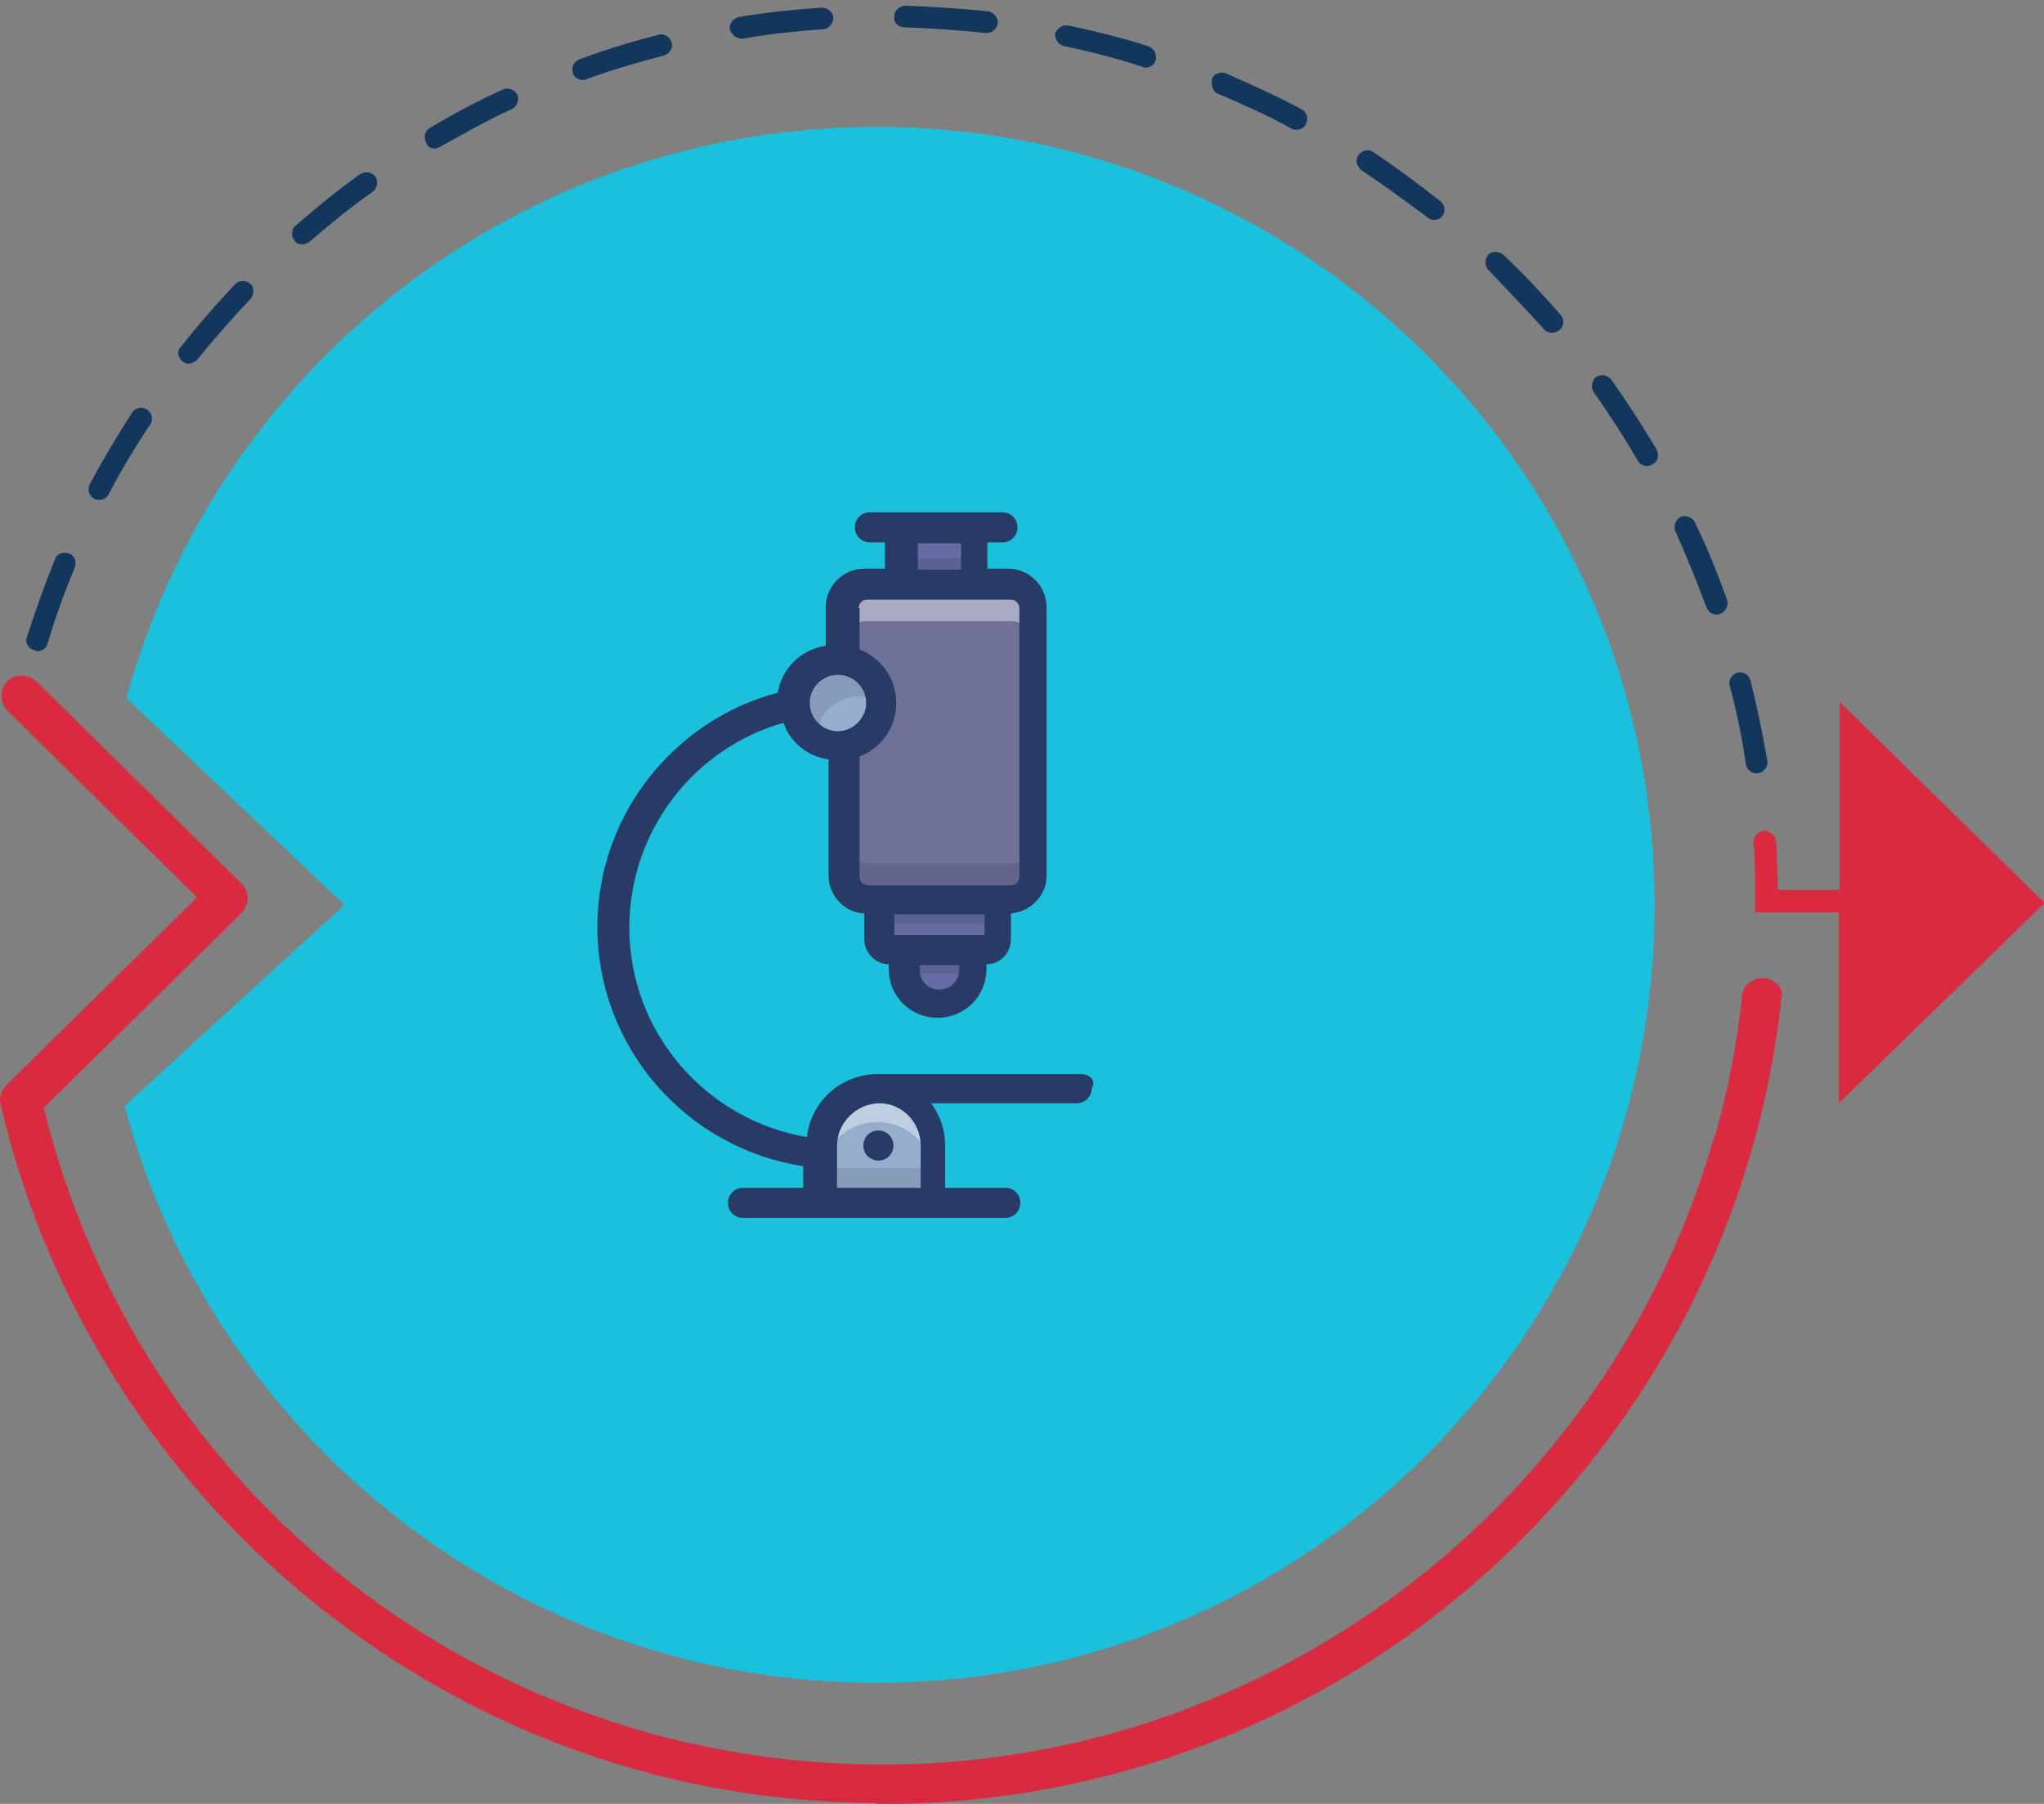 <?xml version="1.0" encoding="utf-8"?>
<!-- Generator: Adobe Illustrator 23.0.0, SVG Export Plug-In . SVG Version: 6.00 Build 0)  -->
<svg version="1.1" id="Layer_1" xmlns:serif="http://www.serif.com/"
	 xmlns="http://www.w3.org/2000/svg" xmlns:xlink="http://www.w3.org/1999/xlink" x="0px" y="0px" viewBox="0 0 906.3 800"
	 style="enable-background:new 0 0 906.3 800;" xml:space="preserve">
<rect x="0" y="0" width="906.3" height="800" fill="#808080" stroke="none"/>
<style type="text/css">
	.st0{fill:#1BC0DC;}
	.st1{fill:#13365D;}
	.st2{fill:#D82B3F;}
	.st3{fill:#666CA3;}
	.st4{fill:#6E7198;}
	.st5{fill:#FFFFFF;}
	.st6{fill:#A8AAC1;}
	.st7{fill:#5C6293;}
	.st8{fill:#E5E5E5;}
	.st9{fill:#626588;}
	.st10{fill:#96AECD;}
	.st11{fill:#BFCEE1;}
	.st12{fill:#869CB8;}
	.st13{fill:#ACB9CA;}
	.st14{fill:none;}
	.st15{fill:#283B66;}
</style>
<g transform="matrix(4.167,0,0,4.167,-3507,-3713)">
	<g transform="matrix(1,0,0,1,-125.128,240.658)">
		<path class="st0" d="M1060,663.9c-38.1,0-70.2,25.7-79.8,60.8l23.2,22L980,768.1c9.4,35.3,41.7,61.4,80,61.4
			c45.7,0,82.8-37.1,82.8-82.8C1142.8,701,1105.7,663.9,1060,663.9z"/>
	</g>
	<g transform="matrix(1,0,0,1,-125.128,240.658)">
		<path class="st1" d="M1096.4,660.4c2.6,1.1,5.3,2.3,7.8,3.7c0.2,0.1,0.4,0.1,0.5,0.1c0.4,0,0.8-0.2,1-0.6c0.3-0.6,0.1-1.3-0.5-1.6
			c-2.6-1.4-5.3-2.6-8-3.8c-0.6-0.2-1.3,0-1.5,0.6C1095.6,659.5,1095.8,660.2,1096.4,660.4z"/>
	</g>
	<g transform="matrix(1,0,0,1,-125.128,240.658)">
		<path class="st1" d="M1063,653.3c2.9,0.1,5.8,0.3,8.6,0.6c0,0,0.1,0,0.1,0c0.6,0,1.1-0.4,1.2-1c0.1-0.6-0.4-1.2-1-1.3
			c-2.9-0.3-5.9-0.5-8.8-0.6c-0.6,0-1.2,0.5-1.2,1.1C1061.8,652.8,1062.3,653.3,1063,653.3z"/>
	</g>
	<g transform="matrix(1,0,0,1,-125.128,240.658)">
		<path class="st1" d="M1111.6,668.5c2.4,1.6,4.7,3.3,7,5c0.2,0.2,0.5,0.3,0.7,0.3c0.3,0,0.7-0.1,0.9-0.4c0.4-0.5,0.3-1.2-0.2-1.6
			c-2.3-1.8-4.7-3.6-7.1-5.2c-0.5-0.4-1.3-0.2-1.6,0.3C1110.9,667.4,1111.1,668.1,1111.6,668.5z"/>
	</g>
	<g transform="matrix(1,0,0,1,-125.128,240.658)">
		<path class="st1" d="M1080,655.3c2.8,0.6,5.6,1.3,8.3,2.2c0.1,0,0.2,0.1,0.3,0.1c0.5,0,1-0.3,1.1-0.8c0.2-0.6-0.2-1.3-0.8-1.5
			c-2.8-0.9-5.7-1.6-8.5-2.2c-0.6-0.1-1.2,0.3-1.4,0.9C1079,654.6,1079.4,655.2,1080,655.3z"/>
	</g>
	<g transform="matrix(1,0,0,1,-125.128,240.658)">
		<path class="st1" d="M1141,699.4c0.2,0.4,0.6,0.6,1,0.6c0.2,0,0.4-0.1,0.6-0.2c0.6-0.3,0.7-1,0.4-1.6c-1.5-2.5-3.1-5-4.8-7.4
			c-0.4-0.5-1.1-0.6-1.6-0.3c-0.5,0.4-0.6,1.1-0.3,1.6C1138,694.5,1139.6,697,1141,699.4z"/>
	</g>
	<g transform="matrix(1,0,0,1,-125.128,240.658)">
		<path class="st1" d="M1131,685.4c0.2,0.3,0.6,0.4,0.9,0.4c0.3,0,0.5-0.1,0.8-0.3c0.5-0.4,0.5-1.2,0.1-1.6c-1.9-2.2-4-4.4-6.1-6.4
			c-0.5-0.4-1.2-0.4-1.6,0c-0.4,0.5-0.4,1.2,0,1.6C1127.1,681.2,1129.1,683.3,1131,685.4z"/>
	</g>
	<g transform="matrix(1,0,0,1,-125.128,240.658)">
		<path class="st1" d="M1152.5,731.7c0.1,0.6,0.6,1,1.1,1c0.1,0,0.1,0,0.2,0c0.6-0.1,1.1-0.7,1-1.3c-0.5-2.9-1.1-5.8-1.8-8.6
			c-0.2-0.6-0.8-1-1.4-0.8c-0.6,0.2-1,0.8-0.8,1.4C1151.5,726,1152.1,728.8,1152.5,731.7z"/>
	</g>
	<g transform="matrix(1,0,0,1,-125.128,240.658)">
		<path class="st1" d="M1148.3,715c0.2,0.5,0.6,0.8,1.1,0.8c0.1,0,0.3,0,0.4-0.1c0.6-0.2,0.9-0.9,0.7-1.5c-1-2.8-2.1-5.5-3.4-8.2
			c-0.3-0.6-1-0.8-1.5-0.6c-0.6,0.3-0.8,1-0.6,1.5C1146.2,709.6,1147.3,712.3,1148.3,715z"/>
	</g>
	<g transform="matrix(1,0,0,1,-125.128,240.658)">
		<path class="st1" d="M1045.6,654.5c0.1,0,0.1,0,0.2,0c2.8-0.5,5.7-0.8,8.5-1c0.6,0,1.1-0.6,1.1-1.2c0-0.6-0.6-1.1-1.2-1.1
			c-2.9,0.2-5.9,0.5-8.8,1c-0.6,0.1-1.1,0.7-1,1.3C1044.6,654.1,1045.1,654.5,1045.6,654.5z"/>
	</g>
	<g transform="matrix(1,0,0,1,-125.128,240.658)">
		<path class="st1" d="M998.9,676.4c0.3,0,0.5-0.1,0.8-0.3c2.2-1.9,4.4-3.7,6.7-5.3c0.5-0.4,0.6-1.1,0.3-1.6
			c-0.4-0.5-1.1-0.6-1.6-0.3c-2.4,1.7-4.7,3.6-6.9,5.5c-0.5,0.4-0.5,1.2-0.1,1.6C998.2,676.3,998.6,676.4,998.9,676.4z"/>
	</g>
	<g transform="matrix(1,0,0,1,-125.128,240.658)">
		<path class="st1" d="M970.4,719.6c0.1,0,0.2,0.1,0.3,0.1c0.5,0,1-0.3,1.1-0.8c0.8-2.7,1.8-5.5,2.9-8.1c0.2-0.6,0-1.3-0.6-1.5
			c-0.6-0.2-1.3,0-1.5,0.6c-1.1,2.7-2.1,5.5-3,8.3C969.4,718.8,969.7,719.4,970.4,719.6z"/>
	</g>
	<g transform="matrix(1,0,0,1,-125.128,240.658)">
		<path class="st1" d="M986.1,688.8c0.2,0.2,0.5,0.3,0.7,0.3c0.3,0,0.7-0.2,0.9-0.4c1.8-2.2,3.7-4.4,5.7-6.5c0.4-0.5,0.4-1.2,0-1.6
			c-0.5-0.4-1.2-0.4-1.6,0c-2,2.1-4,4.4-5.8,6.7C985.6,687.6,985.6,688.4,986.1,688.8z"/>
	</g>
	<g transform="matrix(1,0,0,1,-125.128,240.658)">
		<path class="st1" d="M1028.8,658.9c0.1,0,0.3,0,0.4-0.1c2.7-1,5.5-1.8,8.2-2.5c0.6-0.2,1-0.8,0.8-1.4c-0.2-0.6-0.8-1-1.4-0.8
			c-2.8,0.7-5.7,1.6-8.4,2.6c-0.6,0.2-0.9,0.9-0.7,1.5C1027.8,658.6,1028.3,658.9,1028.8,658.9z"/>
	</g>
	<g transform="matrix(1,0,0,1,-125.128,240.658)">
		<path class="st1" d="M976.8,703.5c0.2,0.1,0.4,0.1,0.5,0.1c0.4,0,0.8-0.2,1-0.6c1.3-2.5,2.8-5,4.4-7.4c0.4-0.5,0.2-1.3-0.3-1.6
			c-0.5-0.4-1.3-0.2-1.6,0.3c-1.6,2.5-3.1,5-4.5,7.6C976,702.5,976.2,703.2,976.8,703.5z"/>
	</g>
	<g transform="matrix(1,0,0,1,-125.128,240.658)">
		<path class="st1" d="M1013,666.2c0.2,0,0.4-0.1,0.6-0.2c2.5-1.4,5-2.8,7.6-4c0.6-0.3,0.8-1,0.6-1.5c-0.3-0.6-1-0.8-1.5-0.6
			c-2.7,1.2-5.3,2.6-7.8,4.1c-0.6,0.3-0.7,1-0.4,1.6C1012.2,666,1012.6,666.2,1013,666.2z"/>
	</g>
	<g transform="matrix(1,0,0,1,-125.128,240.658)">
		<path class="st2" d="M1154.5,754.5c-1.2-0.1-2.3,0.7-2.4,1.9c-0.5,5-1.5,10-2.8,14.7c-0.1,0.1-0.1,0.3-0.2,0.4
			c-11.2,39.3-47.6,66.7-88.4,66.7c-42.6,0-79.2-28.7-89.3-69.9l21-20.7c0.4-0.4,0.7-1,0.7-1.6c0-0.6-0.2-1.1-0.7-1.6l-21.8-21.5
			c-0.9-0.8-2.2-0.8-3.1,0c-0.8,0.9-0.8,2.2,0,3.1l20.2,19.9l-20.3,20c-0.5,0.5-0.8,1.3-0.6,2c4.8,20.8,16.7,39.7,33.5,53.2
			c8.4,6.7,17.7,12,27.8,15.6c10.2,3.7,20.9,5.5,31.8,5.6c0.2,0.1,0.5,0.1,0.7,0.1c23.9,0,46.8-8.8,64.5-24.8
			c17.6-15.9,28.7-37.6,31.2-61C1156.6,755.7,1155.7,754.6,1154.5,754.5z"/>
	</g>
	<g transform="matrix(1,0,0,1,-125.128,240.658)">
		<path class="st2" d="M1184.3,746.5l-21.8-21.4v20h-6.6c0-1.4-0.1-2.8-0.1-4.2l-0.1-1c-0.1-0.6-0.6-1.1-1.3-1.1
			c-0.6,0.1-1.1,0.6-1.1,1.3l0.1,1c0.1,1.7,0.1,3.4,0.1,5.2v1.2h8.9v20.3L1184.3,746.5z"/>
	</g>
	<g transform="matrix(1,0,0,1,530.178,-537.328)">
		<rect x="407.5" y="1484.7" class="st3" width="7.7" height="5.9"/>
	</g>
	<g transform="matrix(1,0,0,1,530.178,-537.328)">
		<path class="st3" d="M417.7,1524.1v4.2c0,0.6-0.5,1.1-1.1,1.1h-10.5c-0.6,0-1.1-0.5-1.1-1.1v-4.2H417.7z"/>
	</g>
	<g transform="matrix(1,0,0,1,530.178,-537.328)">
		<path class="st3" d="M415,1529.5v2.1c0,0.1,0,0.3,0,0.4c-0.2,1.8-1.8,3.3-3.6,3.3c-1,0-1.9-0.4-2.6-1.1c-0.6-0.6-1-1.3-1.1-2.2
			c0-0.1,0-0.3,0-0.4v-2.1H415z"/>
	</g>
	<g transform="matrix(1,0,0,1,530.178,-537.328)">
		<path class="st4" d="M421.5,1493v28.6c0,1.4-1.1,2.5-2.5,2.5h-15.2c-1.4,0-2.5-1.1-2.5-2.5V1493c0-1.4,1.1-2.5,2.5-2.5H419
			C420.4,1490.6,421.5,1491.7,421.5,1493z"/>
	</g>
	<g transform="matrix(1,0,0,1,530.178,-537.328)">
		<path class="st5" d="M421.5,1496.9C421.5,1496.9,421.5,1496.8,421.5,1496.9l0-3.8c0-1.4-1.1-2.5-2.5-2.5h-15.2
			c-0.6,0-1.2,0.2-1.6,0.6c0.4-0.4,1-0.6,1.6-0.6H419c1.4,0,2.5,1.1,2.5,2.5V1496.9z"/>
	</g>
	<g transform="matrix(1,0,0,1,530.178,-537.328)">
		<path class="st6" d="M401.3,1496.9v-3.8c0-0.7,0.3-1.4,0.9-1.9c0.4-0.4,1-0.6,1.6-0.6H419c1.4,0,2.5,1.1,2.5,2.5v3.8
			c0-1.3-1.1-2.4-2.5-2.4h-15.2C402.4,1494.4,401.3,1495.5,401.3,1496.9z"/>
	</g>
	<g transform="matrix(1,0,0,1,530.178,-537.328)">
		<rect x="407.5" y="1487.8" class="st7" width="7.7" height="2.8"/>
	</g>
	<g transform="matrix(1,0,0,1,530.178,-537.328)">
		<path class="st8" d="M419,1524.1h-15.2H419c1.4,0,2.5-1.1,2.5-2.5v-3.8c0,0,0,0,0-0.1v3.8C421.5,1523,420.4,1524.1,419,1524.1z
			 M402.8,1523.9L402.8,1523.9L402.8,1523.9z M402.8,1523.9c-0.3-0.1-0.5-0.3-0.7-0.5C402.3,1523.6,402.5,1523.8,402.8,1523.9z"/>
	</g>
	<g transform="matrix(1,0,0,1,530.178,-537.328)">
		<path class="st9" d="M419,1524.1h-15.2c-0.4,0-0.7-0.1-1-0.2h0c0,0,0,0,0,0c-0.3-0.1-0.5-0.3-0.7-0.5c-0.5-0.4-0.7-1.1-0.7-1.8
			v-3.8c0,1.4,1.1,2.5,2.5,2.5H419c1.3,0,2.5-1.1,2.5-2.4v3.8C421.5,1523,420.4,1524.1,419,1524.1z"/>
	</g>
	<g transform="matrix(1,0,0,1,530.178,-537.328)">
		<rect x="405" y="1524.1" class="st7" width="12.7" height="2.6"/>
	</g>
	<g transform="matrix(1,0,0,1,530.178,-537.328)">
		<path class="st7" d="M415,1532h-7.3c0-0.1,0-0.3,0-0.4v0v-2.1h7.3v2.1C415,1531.7,415,1531.8,415,1532z"/>
	</g>
	<g transform="matrix(1,0,0,1,530.178,-537.328)">
		<path class="st3" d="M390.9,1556.3h27.9H390.9z"/>
	</g>
	<g transform="matrix(1,0,0,1,530.178,-537.328)">
		<path class="st10" d="M410.9,1550.3v6h-12.1v-6c0-3.3,2.7-6,6-6c1.7,0,3.2,0.7,4.3,1.8C410.2,1547.1,410.9,1548.6,410.9,1550.3z"
			/>
	</g>
	<g transform="matrix(1,0,0,1,530.178,-537.328)">
		<path class="st5" d="M398.9,1553.9v-3.6c0-1.6,0.7-3.1,1.7-4.2c-1.1,1.1-1.7,2.6-1.7,4.2v2.5h0V1553.9z M410.9,1552.8
			L410.9,1552.8l0-2.5c0-1.4-0.5-2.8-1.4-3.8c0.9,1,1.4,2.4,1.4,3.8V1552.8z"/>
	</g>
	<g transform="matrix(1,0,0,1,530.178,-537.328)">
		<path class="st11" d="M410.9,1552.8L410.9,1552.8c-0.3-1.2-0.9-2.3-1.8-3.2c-1.1-1.1-2.6-1.8-4.3-1.8c-3,0-5.4,2.1-5.9,4.9h-0.1
			v-2.5c0-1.6,0.7-3.1,1.7-4.2c1.1-1.1,2.6-1.8,4.3-1.8c1.7,0,3.2,0.7,4.3,1.8c0.1,0.1,0.3,0.3,0.4,0.4c0.9,1,1.4,2.4,1.4,3.8
			V1552.8z"/>
	</g>
	<g transform="matrix(1,0,0,1,530.178,-537.328)">
		<path class="st8" d="M410.9,1556.3L410.9,1556.3l0-2.8c0,0.1,0,0.2,0,0.3v-1.1V1556.3z M398.9,1556.3L398.9,1556.3l0-2.5
			c0-0.1,0-0.1,0-0.2V1556.3z"/>
	</g>
	<g transform="matrix(1,0,0,1,530.178,-537.328)">
		<path class="st7" d="M410.9,1556.3L410.9,1556.3L410.9,1556.3z M398.9,1556.3L398.9,1556.3L398.9,1556.3z"/>
	</g>
	<g transform="matrix(1,0,0,1,530.178,-537.328)">
		<path class="st12" d="M410.9,1556.3h-12.1v-2.7c0-0.3,0-0.6,0.1-0.9h11.9c0,0.3,0.1,0.5,0.1,0.8V1556.3z"/>
	</g>
	<g transform="matrix(1,0,0,1,530.178,-537.328)">
		<path class="st8" d="M410.9,1553.9c0-0.1,0-0.2,0-0.3v-0.8h0V1553.9z"/>
	</g>
	<g transform="matrix(1,0,0,1,530.178,-537.328)">
		<path class="st13" d="M410.9,1553.6c0-0.3,0-0.5-0.1-0.8h0.1V1553.6z"/>
	</g>
	<g transform="matrix(1,0,0,1,530.178,-537.328)">
		<path class="st8" d="M398.9,1553.9v-1.1h0v0.9C398.9,1553.7,398.9,1553.8,398.9,1553.9z"/>
	</g>
	<g transform="matrix(1,0,0,1,530.178,-537.328)">
		<path class="st13" d="M398.9,1553.7v-0.9h0.1C398.9,1553.1,398.9,1553.4,398.9,1553.7z"/>
	</g>
	<g transform="matrix(1,0,0,1,530.178,-537.328)">
		<path class="st14" d="M404.6,1544.3h21.9"/>
	</g>
	<g transform="matrix(1,0,0,1,530.178,-537.328)">
		<path class="st10" d="M405.1,1503.2c0,2.5-2,4.6-4.6,4.6c-2.5,0-4.5-2-4.5-4.6c0-2.5,2-4.5,4.5-4.5
			C403.1,1498.6,405.1,1500.7,405.1,1503.2z"/>
	</g>
	<g transform="matrix(1,0,0,1,530.178,-537.328)">
		<path class="st8" d="M397.3,1506.3c-0.8-0.8-1.3-1.9-1.3-3.2c0-1.5,0.7-2.8,1.8-3.6c-1.1,0.8-1.8,2.1-1.8,3.6
			C396.1,1504.4,396.5,1505.5,397.3,1506.3z"/>
	</g>
	<g transform="matrix(1,0,0,1,530.178,-537.328)">
		<path class="st12" d="M398.4,1507.2c-0.4-0.2-0.8-0.5-1.1-0.8c-0.8-0.8-1.3-1.9-1.3-3.2c0-1.5,0.7-2.8,1.8-3.6
			c0.8-0.6,1.7-0.9,2.7-0.9c2.4,0,4.4,1.9,4.5,4.3c-0.6-0.4-1.4-0.5-2.2-0.5c-2.5,0-4.5,2-4.5,4.5
			C398.4,1507,398.4,1507.1,398.4,1507.2z"/>
	</g>
	<g transform="matrix(1,0,0,1,530.178,-537.328)">
		<path class="st15" d="M409.4,1554.8h-8.9v-4.5c0-2.4,2-4.4,4.4-4.5h0.1c2.4,0,4.4,2,4.4,4.5V1554.8z M400.6,1500.2
			c1.7,0,3,1.4,3,3c0,1.6-1.4,3-3,3c-1.6,0-3-1.3-3-3C397.6,1501.5,399,1500.2,400.6,1500.2z M402.8,1493.1c0-0.5,0.4-0.9,0.9-0.9
			H419c0.5,0,0.9,0.4,0.9,0.9v28.6c0,0.5-0.4,0.9-0.9,0.9h-15.2c-0.5,0-0.9-0.4-0.9-0.9v-12.8c2.3-0.9,3.9-3.1,3.9-5.7
			c0-2.6-1.6-4.8-3.9-5.7V1493.1z M409.1,1486.2h4.6v2.8h-4.6V1486.2z M416.2,1527.9h-9.6v-2.2h9.6V1527.9z M413.5,1531.6
			c0,1.2-1,2.1-2.1,2.1c-1.2,0-2.1-0.9-2.1-2.1v-0.5h4.2V1531.6z M426.5,1542.7c-5.1,0-21.4,0-22,0c-3.9,0.2-6.8,3.1-7.2,6.7
			c-10.7-1.8-18.9-11.1-18.9-22.3c0-10.3,6.9-19.1,16.4-21.8c0.7,2.1,2.6,3.6,4.8,3.9v12.4c0,2.1,1.7,3.9,3.8,4v2.7
			c0,1.5,1.2,2.7,2.6,2.7h0v0.5c0,2.9,2.3,5.2,5.2,5.2c2.9,0,5.2-2.3,5.2-5.2v-0.5h0c1.5,0,2.6-1.2,2.6-2.7v-2.7
			c2.1-0.2,3.8-1.9,3.8-4v-28.6c0-2.2-1.8-4.1-4.1-4.1h-2.2v-2.8h1.6c0.9,0,1.6-0.7,1.6-1.6c0-0.9-0.7-1.6-1.6-1.6h-14.1
			c-0.9,0-1.6,0.7-1.6,1.6c0,0.9,0.7,1.6,1.6,1.6h1.6v2.8h-2.2c-2.2,0-4.1,1.8-4.1,4.1v4.1c-2.6,0.4-4.7,2.4-5.1,5
			c-11,2.9-19.2,13-19.2,24.9c0,12.9,9.5,23.6,21.9,25.5v2.3h-6.4c-0.9,0-1.6,0.7-1.6,1.6c0,0.9,0.7,1.6,1.6,1.6h27.9
			c0.9,0,1.6-0.7,1.6-1.6c0-0.9-0.7-1.6-1.6-1.6h-6.4v-4.5c0-1.6-0.5-3.2-1.5-4.5h15.5c0.9,0,1.6-0.7,1.6-1.6
			C428.1,1543.4,427.4,1542.7,426.5,1542.7z"/>
	</g>
	<g transform="matrix(1,0,0,1,530.178,-537.328)">
		<path class="st15" d="M403.3,1550.3c0,0.9,0.7,1.6,1.6,1.6c0.9,0,1.6-0.7,1.6-1.6c0-0.9-0.7-1.6-1.6-1.6
			C404,1548.7,403.3,1549.4,403.3,1550.3z"/>
	</g>
</g>
</svg>
